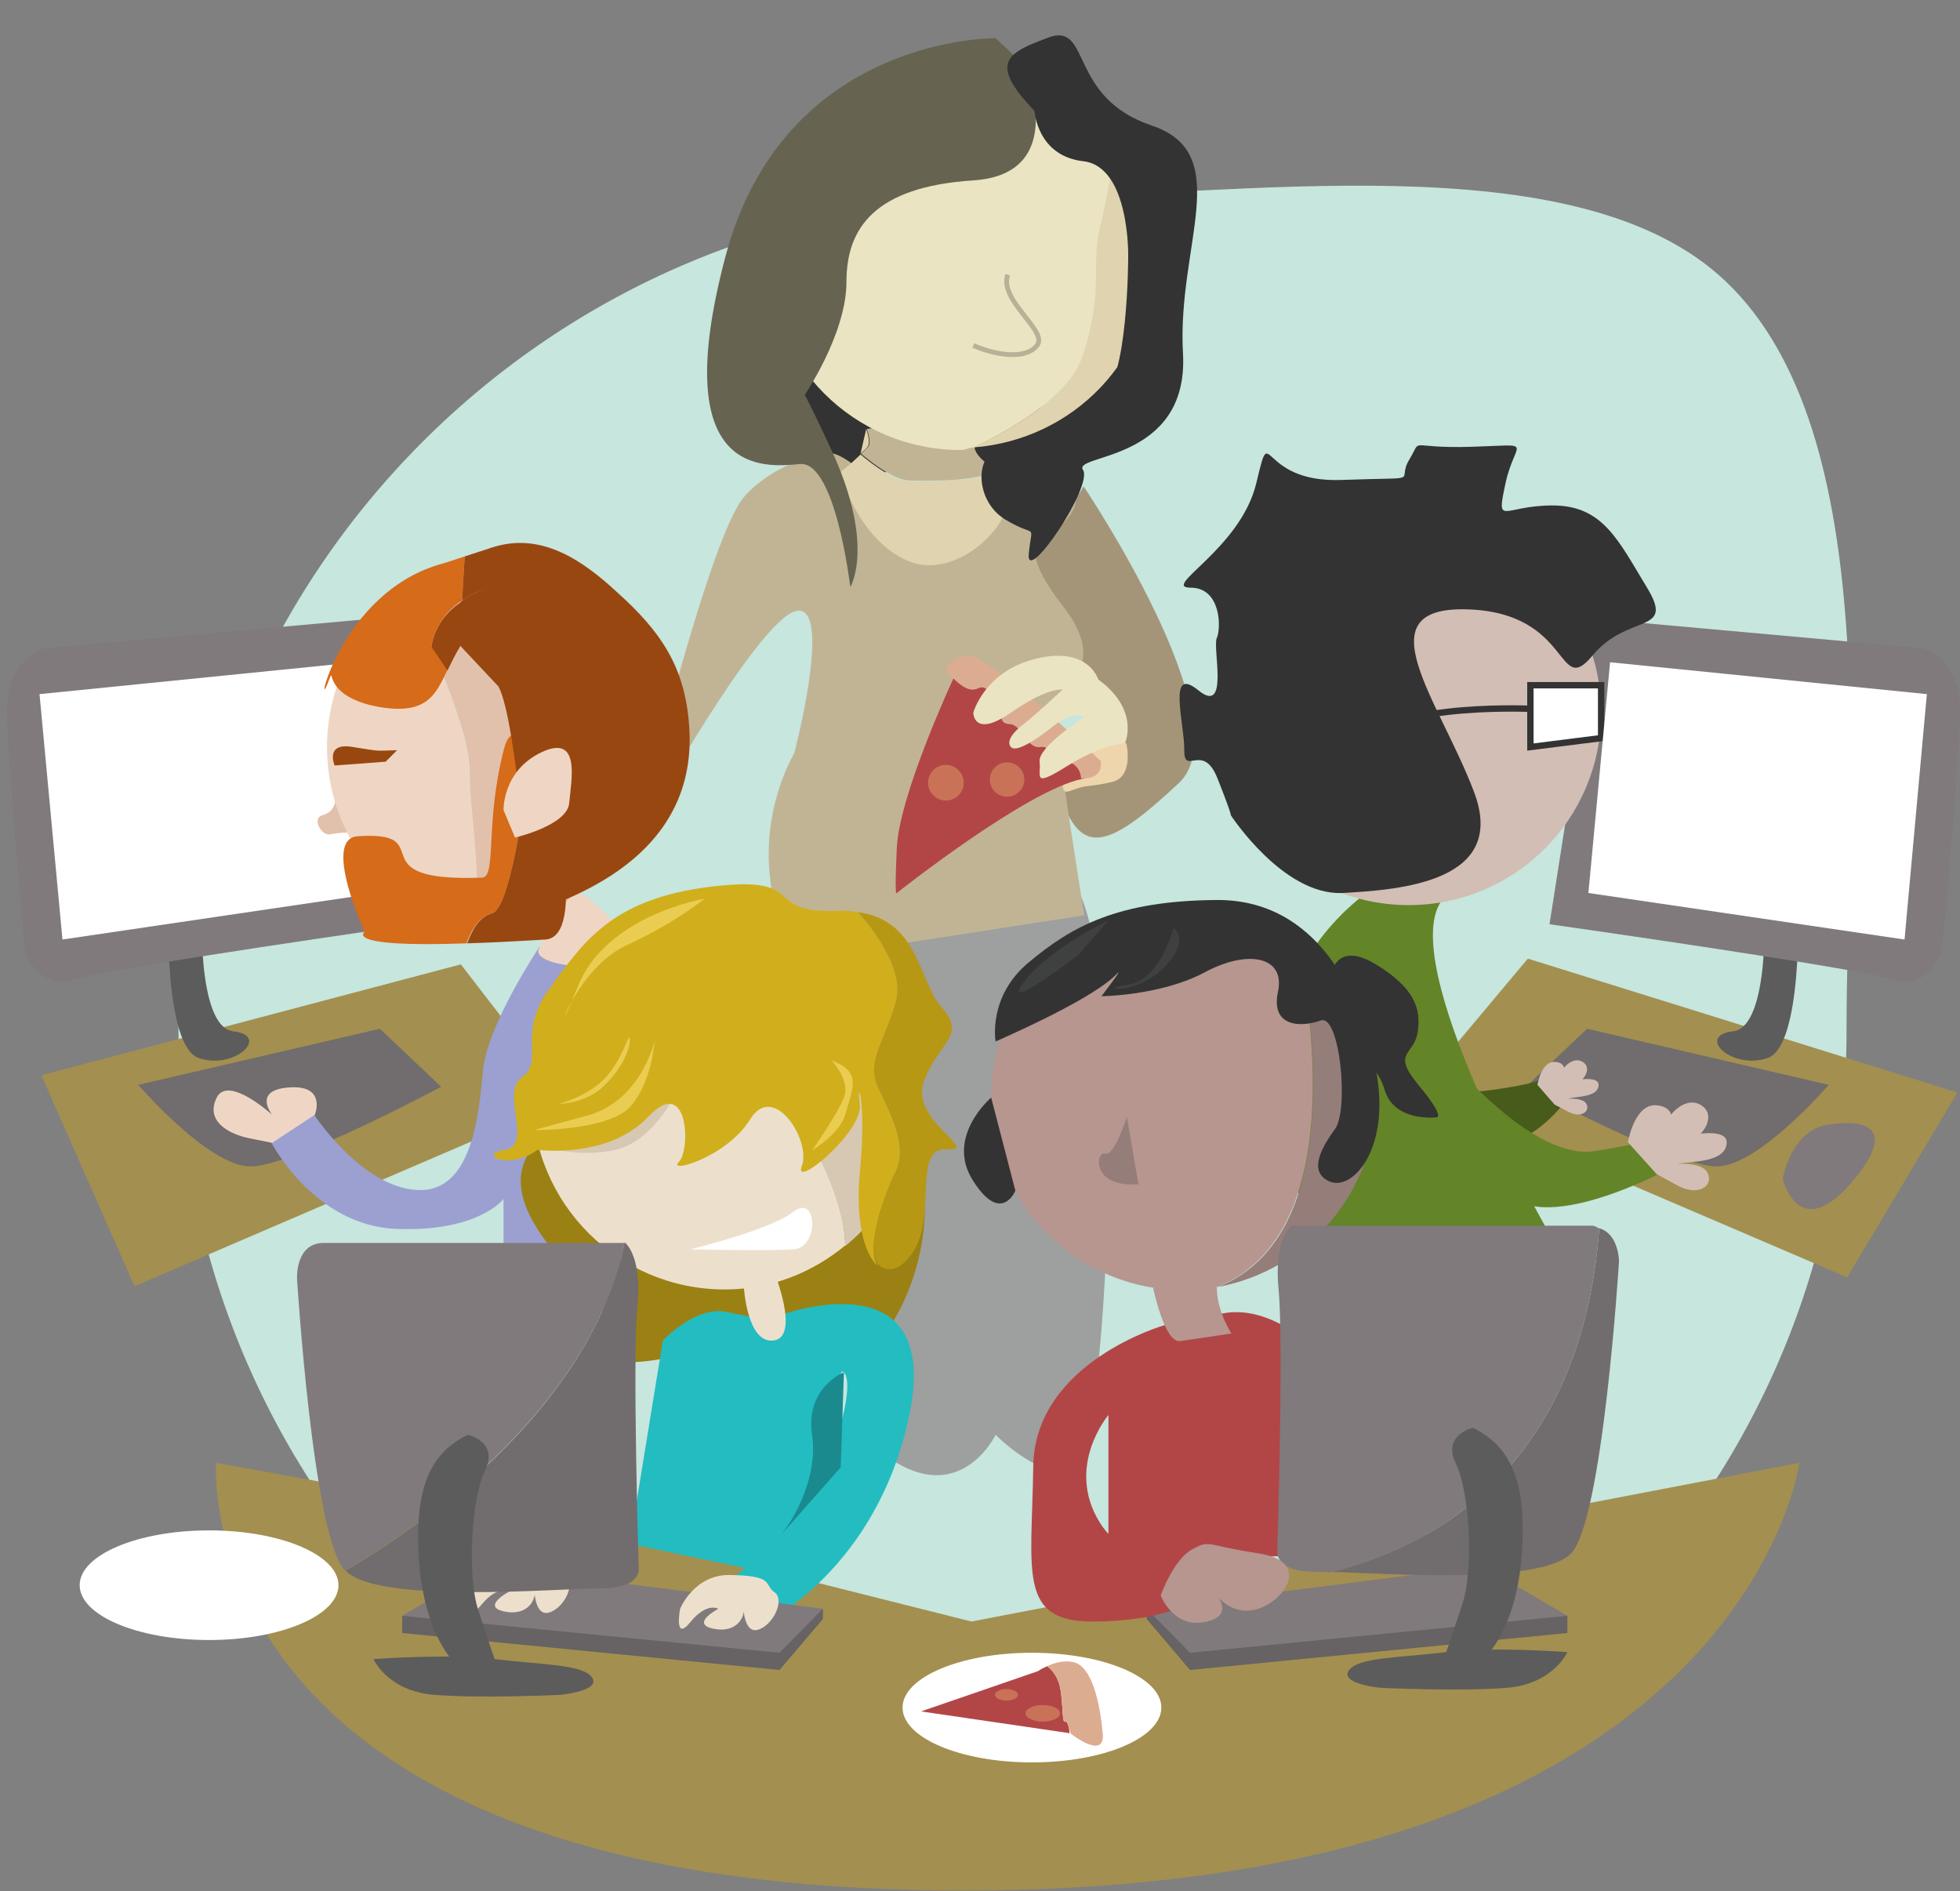 <?xml version="1.0" encoding="utf-8"?>
<!-- Generator: Adobe Illustrator 19.1.0, SVG Export Plug-In . SVG Version: 6.00 Build 0)  -->
<svg version="1.1" id="Layer_1" xmlns="http://www.w3.org/2000/svg" xmlns:xlink="http://www.w3.org/1999/xlink" x="0px" y="0px"
	 viewBox="-176 299 307.5 296.7" style="enable-background:new -176 299 307.5 296.7;" xml:space="preserve">
<rect x="-176" y="299" width="307.5" height="296.7" fill="#808080" stroke="none"/>
<style type="text/css">
	.st0{fill:#C6E6DE;}
	.st1{fill:#9E9F9F;}
	.st2{fill:#A38F4F;}
	.st3{fill:#333333;}
	.st4{fill:#716C6D;}
	.st5{fill:#9BA0D0;}
	.st6{fill:#EFD6C4;}
	.st7{fill:#5C5C5C;}
	.st8{fill:#807A7C;}
	.st9{fill:#FFFFFF;}
	.st10{fill:#648428;}
	.st11{fill:#B6968F;}
	.st12{fill:#957D7A;}
	.st13{fill:#9B8113;}
	.st14{fill:#E1C1AB;}
	.st15{fill:#ECE0CD;}
	.st16{fill:#D7C8B3;}
	.st17{fill:#23BCC1;}
	.st18{fill:#676263;}
	.st19{fill:#B24647;}
	.st20{fill:#475B1B;}
	.st21{fill:#A49579;}
	.st22{fill:#D2BEB5;}
	.st23{fill:#C1B495;}
	.st24{fill:#EED5AB;}
	.st25{fill:#DCAC91;}
	.st26{fill:#EAE4C2;}
	.st27{fill:#E0D3AF;}
	.st28{fill:#FFFFFF;stroke:#333333;stroke-miterlimit:10;}
	.st29{opacity:0.22;fill:none;stroke:#020202;stroke-width:0.75;stroke-miterlimit:10;}
	.st30{fill:#666350;}
	.st31{fill:none;stroke:#333333;stroke-miterlimit:10;}
	.st32{fill:#D66B1A;}
	.st33{fill:#994710;}
	.st34{fill:#877954;}
	.st35{fill:#1A8A8E;}
	.st36{fill:#D1AF1C;}
	.st37{fill:#B79815;}
	.st38{fill:#3F4040;}
	.st39{fill:#C97257;}
	.st40{fill:#EACD50;}
</style>
<path class="st0" d="M113.7,460.8c0,72.3-58.6,130.8-130.8,130.8S-148,533.1-148,460.8S-89.4,330-17.2,330c35.1,0,88.6-9.2,112,13.2
	C119.8,367,113.7,423.6,113.7,460.8z"/>
<path class="st1" d="M-48.6,465.4c0,0,2.5,56.6,13.1,63s15.7-4.3,15.7-4.3s5.7,5.9,11.7,6.3c6,0.4,9.7-83.4,0-93.6
	s-36.2,4.2-36.2,4.2L-48.6,465.4z"/>
<polygon class="st2" points="-154.9,500.8 -87.2,471.7 -103.7,450.3 -169.5,467.7 "/>
<polyline class="st3" points="-25.4,368.3 -24.9,368.8 -18.9,377.1 1.8,360.9 2.5,355.2 -1,354.7 -9.4,361.5 "/>
<polygon class="st3" points="-56,361.5 -43.4,378.9 -33.3,369.6 -40.3,358.1 -52.7,352 "/>
<polygon class="st2" points="113.8,499.4 46.1,470.4 63.7,449.4 131.1,470.4 "/>
<path class="st4" d="M-116.4,460.4l-37.9,8.8c0,0,11,12.8,17.6,12.8c6.6,0,29.9-12.5,29.9-12.5L-116.4,460.4z"/>
<path class="st5" d="M-91.4,447.6c0,0-8.1,12.1-8.8,19.2c-0.7,7.1-1.7,19.4-10.4,18.9c-8.7-0.5-16.1-11.8-16.1-11.8l-6.7,4.4
	c0,0,6.7,13,19.6,13.5s16.8-4.7,16.8-4.7v16.5c0,0,31.6-6.1,32.6-24.1C-62.3,441-91.4,447.6-91.4,447.6z"/>
<path class="st6" d="M-101.1,437.8c0,0,12.2,6.7,9.8,9.8s12.9,4.7,13.1,0c0.2-4.7-8.7-9.8-8.7-9.8H-101.1z"/>
<path class="st7" d="M-144.3,440.6c0,0-1,19.5,4.9,20.2c5.9,0.7,0.2,6.1-5.4,4.2c-5.6-1.9-4.8-24.3-4.8-24.3H-144.3z"/>
<path class="st8" d="M-118,396.1l-51,4.6c0,0-5.9,1.5-5.9,9.7c0,8.2,2.9,38.2,2.9,38.2s2.4,5.9,7.6,4.1s53.8-8.7,53.8-8.7
	L-118,396.1z"/>
<polygon class="st9" points="-116.7,439.1 -166.2,446.4 -169.8,407.9 -120.1,402.9 "/>
<path class="st10" d="M38.4,439.1c0,0-14.8,10-13.9,27.9c0.9,17.9,4.4,21.5,4.4,21.5l2.5,6.7l35.7-2.6c0,0-24.7-43-16.7-52.6
	S38.4,439.1,38.4,439.1z"/>
<g>
	<path class="st11" d="M27.6,447c-5-3.7-11.2-6-17.9-6c-16.7,0-30.2,13.5-30.2,30.2c0,16.7,13.5,30.2,30.2,30.2
		c1.8,0,3.6-0.2,5.3-0.5C34.4,493.1,30.4,460.9,27.6,447z"/>
	<path class="st12" d="M39.9,471.2c0-9.9-4.8-18.6-12.2-24.1c2.7,13.8,6.8,46.1-12.6,53.8C29.1,498.3,39.9,486,39.9,471.2z"/>
</g>
<path class="st13" d="M-91.6,478.4c0,0-5.8,4-0.4,12.9s12.8,11.5,10.6,18.1c-2.2,6.5,15.5,1.7,19.7,0c4.2-1.7,22.7-1.9,22.8,0
	c0.1,1.9,9-9,7.9-23.6c-1.1-14.6-5.7-28.7-17.6-27.1C-60.5,460.2-91.6,478.4-91.6,478.4z"/>
<path class="st14" d="M-124.2,421.1c0,0,2.5,4.7-1.2,5.8c-1.8,0.5-0.1,3.3,1.2,3c3.9-0.7,4.3,0.2,4.3,0.2L-124.2,421.1z"/>
<path class="st2" d="M-72.1,541.2l48.5,12.2l129.9-24.9c0,0-8.7,67.1-131.1,67.1s-117.3-67.1-117.3-67.1L-72.1,541.2z"/>
<g>
	<path class="st15" d="M-60.4,463.9l-25.2-11.8c-4.2,5.2-6.9,11.7-6.9,19c0,16.7,13.5,30.2,30.2,30.2c7.2,0,13.7-2.6,18.9-6.9
		c0-9.5-9.3-23.2-9.3-23.2L-60.4,463.9z"/>
	<path class="st16" d="M-32.1,471.2c0-16.7-13.5-30.2-30.2-30.2c-9.4,0-17.8,4.4-23.3,11.2l25.2,11.8l7.7,7.3c0,0,9.3,13.8,9.3,23.2
		C-36.6,488.9-32.1,480.6-32.1,471.2z"/>
</g>
<path class="st17" d="M-52.8,505.1c0,0,24.5-8.7,19.5,15.7c-5,24.4-22.7,32.8-22.7,32.8l-8.3-4.6c0,0,11.8-8.2,15.8-15.6
	c4-7.3,6.6-17.3,4.9-19.1c-1.8-1.8-0.3,18.8-0.3,18.8l-10,13l-23.3-4.9l5.2-31.9c0,0,5.1-5.4,9.8-4.5s7.2,1.5,7.2,1.5L-52.8,505.1z"
	/>
<polygon class="st18" points="3.9,553 10.7,561 69.9,555.2 69.9,552.5 3.9,551.4 "/>
<polygon class="st8" points="3.9,551.4 10.7,558.3 69.9,552.5 56.6,544.7 "/>
<polygon class="st18" points="-46.9,553 -53.7,561 -112.9,555.2 -112.9,552.5 -46.9,551.4 "/>
<polygon class="st8" points="-46.9,551.4 -53.7,558.3 -112.9,552.5 -99.6,544.7 "/>
<path class="st19" d="M6.7,506.9c0,0-20.4,5.8-20.6,22.2c-0.2,16.5-2.5,24.4,9.5,24.3c12-0.1,15.1-3.3,15.1-3.3l2.2-8.8
	c0,0-11,5.3-16.4-3.5c-5.4-8.8,1.4-16.8,1.4-16.8V544l40.5-1.3l-5.6-29.6c0,0-8.2-9.9-17.2-8C6.7,506.9,6.7,506.9,6.7,506.9z"/>
<path class="st4" d="M73,460.4l37.9,8.8c0,0-11,12.8-17.6,12.8c-6.6,0-29.9-12.5-29.9-12.5L73,460.4z"/>
<path class="st20" d="M52.6,468.7c0,0-3.3,2.6,6.2,1.2s6.4-2,6.4-2l3.9,4.5c0,0-8,10.2-12.4,2.8S52.6,468.7,52.6,468.7z"/>
<path class="st10" d="M48.4,461.6c0,0,14.9,19.6,25.7,18s7.3-2.3,7.3-2.3l4.4,5.1c0,0-20.8,11.3-25.9,2.9
	C54.8,477,48.4,461.6,48.4,461.6z"/>
<path class="st3" d="M-20.5,471.2c0,0-7.3,6.2-2.8,13.1c4.4,6.9,6.6,1.5,6.6,1.5L-20.5,471.2z"/>
<path class="st7" d="M100.8,440.6c0,0,1,19.5-4.9,20.2s-0.2,6.1,5.4,4.2s4.8-24.3,4.8-24.3H100.8z"/>
<path class="st8" d="M74.6,396.1l51,4.6c0,0,5.9,1.5,5.9,9.7c0,8.2-2.9,38.2-2.9,38.2s-2.4,5.9-7.6,4.1S67.1,444,67.1,444
	L74.6,396.1z"/>
<path class="st21" d="M-6,375.3c0,0,25,37.1,15,46.5c-10,9.4-14.3,11.1-17.4,5.1s2.7-15.4,2.7-15.4s-1.4-15.9-6.6-16.3
	c-5.1-0.4-3.5-14.5,0-14.6C-8.7,380.5-6,375.3-6,375.3z"/>
<circle class="st22" cx="45" cy="410.8" r="30.2"/>
<path class="st23" d="M-47.4,370.2c0,0-7.4,1.6-11.9,6.8s-12.6,36.7-12.6,36.7v9.4c0,0,16-28.3,21.2-28.3s-0.7,22.4-0.7,22.4
	s-3.9,6.4-4,15.4c-0.1,9,3.6,17.1,3.6,17.1l45.9-7.1c0,0-3.9-24.7-4.5-30s9.1-8.3,1.3-18.3s-3.1-10.8-3.1-10.8s9.1-5.6,2.8-9.3
	c-7.6-4.5-9.3,4.5-18.9,4.5S-42.6,368.5-47.4,370.2z"/>
<path class="st24" d="M0.7,415.6c0,0,1.3,5.3-2.3,6.1s-3.5,0.4-5.4,1c-1.9,0.6-2.3,1.2-2.3-1.5s-0.7-6.3,2.9-6.3
	S0.7,415.6,0.7,415.6z"/>
<path class="st19" d="M-26.4,405.4c0,0-8.5,18.2-8.9,26.6c-0.4,8.4,0,7.1,0,7.1s20.3-16.1,29.1-17.9s-17.1-16.5-17.1-16.5
	L-26.4,405.4z"/>
<path class="st25" d="M-3.3,418.4c0,0-17.5-16.6-20.7-16.5c-3.2,0.1-3.9,2.5-3.4,2.7c0.6,0.2,2.8,3.4,4.8,2.4c2-0.9,2,2.2,2,2.2
	s-0.6,0.1,0.8,0.9c1.5,0.8,0.2,2.4,2.2,2.5s2.6,3.9,4.8,3.6c2.2-0.3,0.2,2.2,3.3,2.2s3.1,2.7,3.1,2.7S-2.9,421.5-3.3,418.4z"/>
<path class="st26" d="M-3.7,405.6c0,0-1.5-5.2-9.6-3.3c-8.2,1.9-10,8.5-10,8.5s0,4.1,5.9,0s8.1-3.6,8.1-3.6s-4.5,4.2-6.1,5.4
	s-2.8,2.7-2,3.6c0.8,0.9,3.8-1,6.8-3.4c3.1-2.4,4.7-1.3,4.7-1.3s-7.3,4.7-7,7c0.3,2.2-1.3,4.2,4.3,0.7c5.6-3.5,9.1-3.6,9.1-3.6
	S2.9,410.4-3.7,405.6z"/>
<g>
	<path class="st23" d="M-21.9,365.9c0.6-0.8,0-1.7-0.9-2.6c-4.3,0.5-8.2,1.5-8.2,1.5l-9,1.5c0.4,1.2,0.6,2.3,0.2,2.8
		c-0.4,0.4-0.7,0.7-1.1,1.1c2.4,2,5.5,4.2,7.7,4.2c2.5,0,8.4,0.3,13.5-1.3C-22.2,370.6-24.7,369.9-21.9,365.9z"/>
	<path class="st27" d="M-41,370.2c0.4-0.4,0.8-0.7,1.1-1.1c0.4-0.5,0.2-1.6-0.2-2.8"/>
	<path class="st27" d="M-33.3,374.5c-2.2,0-5.3-2.2-7.7-4.2c-1.6,1.6-3.3,2.9-3.3,2.9s3.1,10.8,11,13.9c7.8,3.1,17.5-6.9,15.1-11.7
		c-0.5-0.9-1-1.5-1.6-2.1C-24.9,374.7-30.8,374.5-33.3,374.5z"/>
</g>
<polygon class="st28" points="64.1,416.2 75.2,414.8 75.2,406.5 64.1,406.5 "/>
<g>
	<path class="st26" d="M-6,354.6c3.3-10.5,1.1-14.1,2.8-20.6c0.7-2.6,1.5-7.1,2.2-11.6c-5.5-7.8-14.1-13.2-24.3-13.2
		c-16.7,0-30.2,13.5-30.2,30.2c0,16.7,13.5,30.2,30.2,30.2c0.8,0,1.4-0.4,2.1-0.4C-16.6,366-8,360.9-6,354.6z"/>
	<path class="st27" d="M4.8,339.4c0-6.4-2.5-12-5.9-16.9c-0.7,4.5-1.5,9-2.2,11.6c-1.7,6.5,0.6,10.1-2.8,20.6
		c-2,6.3-10.7,11.4-17.2,14.5C-7.6,368,4.8,355.3,4.8,339.4z"/>
</g>
<path class="st29" d="M-17.9,342.1c-1.4,4.1,6.4,8.8,4.6,11.1c-1.8,2.3-6.6,1.5-10,0"/>
<path class="st30" d="M-15.3,309.2c0,0,7.5,17.1-8,18.1c-15.5,1-19.9,7.5-19.9,15.9s-6.9,18.3-6.9,18.3s-2.5-7.1,4.5,8
	s3,21.6,3,21.6s-2.3-19.8-7.9-19.3c-5.5,0.5-20.9,2.3-11.7-32.5s42.4-34.3,42.4-34.3L-15.3,309.2z"/>
<path class="st3" d="M-13.7,316.4c0,0,0.4,7.1,7.7,7.9c7.3,0.9,7,15,7,15s0,20-4.3,22.1c-4.3,2.1-10.1,8.2-15,8
	c-4.8-0.2-5.1,8,0,11.1c5.1,3.1,4.2,0.2,3.7,5.4c-0.5,5.1,10.2-10.7,8.5-13.2c-1.6-2.5,16.6-1.2,15.7-18.2c-1-17,8.2-31.4-4.9-35.8
	c-13.1-4.4-9.5-16-16-13.9C-17.6,307.2-21.3,308.5-13.7,316.4z"/>
<g>
	<path class="st6" d="M-102.3,420.1c0.1-6-5.7-19.2-9.9-28.2c-7.5,5.5-12.5,14.3-12.5,24.3c0,14.1,9.7,25.8,22.8,29.2
		C-100,437.4-102.3,426.2-102.3,420.1z"/>
	<path class="st14" d="M-94.5,386c-6.6,0-12.7,2.2-17.7,5.9c4.3,9,10,22.2,9.9,28.2c-0.1,6.1,2.3,17.4,0.4,25.3
		c2.4,0.6,4.9,1.7,7.4,1c3.8-1,17.3-13.6,17.3-30.3C-77.2,399.4-77.8,386-94.5,386z"/>
</g>
<path class="st3" d="M17.1,426.9c0,0,8.2,12.6,17.5,12.2c9.3-0.5,26.1-1.8,20.6-16c-5.4-14.2-17.5-29-1-28.5
	c16.5,0.5,14,14,19.6,7.3c5.6-6.8,13.1-3.3,8.6-10.7s-6.9-12.9-14.8-12.9s-8.9,3.5-7.4-3.5c1.5-6.9,4.9-6-5.4-5.7
	c-10.4,0.3-7.5-1.6-9.7,2c-2.2,3.7,2.8,2.7-10.6,3.2s-10.9-9.9-13.4,0.5S6,391.2,10.8,391.2s4.8,6.4,4.1,7.9
	c-0.7,1.5,2,12.2-2.9,8.2s-2.2,5-2.2,9.3c-0.1,4.3,2.9-1.3,5.2,4.5S17.1,426.9,17.1,426.9z"/>
<path class="st31" d="M64.1,410.2c0,0-26-1.1-25.7,7.1"/>
<path class="st9" d="M-67.7,495c0,0,12.5-3,16.2-5.9s4.1,5.6,0,5.9S-67.7,495-67.7,495z"/>
<path class="st3" d="M-19.8,462.4C-8.1,457.2-2.9,453.9-1,452c1.8-1.9-2.2,3.3-2.2,3.3s9.3-0.1,16.1-3.7c6.8-3.7,12.8-2.6,11.6,3
	s3.7,5.6,6.7,4.5c3-1.1,4.5,14.1,2.2,17.1c-2.2,3-4.2,6.8-0.7,8.2c3.5,1.4,9.5-5.1,7.2-17.4c-2.3-12.3-9.4-26.9-25-26.8
	c-15.6,0.1-22.8,4.2-29.4,9.7C-21.1,455.3-19.8,462.4-19.8,462.4z"/>
<g>
	<path class="st32" d="M-98.8,442.3c2.7-0.7,5-16.3,6.1-25.3c-1.7-3-3.3-4-4.2-0.6c-3.1,11.8-1.1,20.2-3.5,20.3
		c-20,0.7-6.3-7.4-19.5-6.5c-5.6,0.4,1.1,15,1.1,15s-3.5,2.5,16,1.8C-102.1,445-100.9,442.8-98.8,442.3z"/>
	<path class="st33" d="M-92.7,417c-1.1,9-3.4,24.6-6.1,25.3c-2,0.5-3.2,2.7-3.9,4.7c3.4-0.1,7.3-0.3,12.3-0.6
		C-84,445.9-88.5,424.6-92.7,417z"/>
</g>
<path class="st34" d="M-84.1,414.8c0,0-6.6,1.8-7.6,6.3c-0.9,4.5,0,18.9,0,18.9l5.8-3.2c0,0-1.3-18.2,1.8-19.5
	C-81,416-84.1,414.8-84.1,414.8z"/>
<path class="st33" d="M-113.7,416.7c-3.8,0.1-2.4,0.2-6.9-0.5c-4.5-0.8-2.9,2.9-2.9,2.9l8-0.6L-113.7,416.7z"/>
<g>
	<path class="st4" d="M74.9,491.7c-2.9,39.4-28.5,50.7-42.1,53.9c9.2,0.3,33,2,37.7-2.9c5-5.3,7.5-45.8,7.5-45.8
		S78,492.6,74.9,491.7z"/>
	<path class="st8" d="M74.9,491.7c-0.4-0.1-0.6-0.4-1.1-0.4c-4.5,0-47.2,0-47.2,0s-2.8,2-2,10.1c0.8,8.1-0.2,40.8-0.2,40.8
		s-0.7,3.4,6,3.4c0.6,0,1.5,0,2.3,0.1C46.4,542.4,72,531.1,74.9,491.7z"/>
</g>
<path class="st7" d="M55.1,523c0,0-4.9,1.1-2.7,5.6c2.2,4.5,2.8,16.5,1.1,21.8c-1.7,5.3-3.1,9.2-3.1,9.2s2.2,3.9,6.1,0
	c3.9-3.9,6.4-10.9,6.4-20.7C62.9,529.1,59.5,525.2,55.1,523z"/>
<path class="st7" d="M69.9,558.2c0,0-2.2,5-9.5,5.6s-19.8,0-19.8,0s-6.4-0.6-5-2.7c1.4-2.1,7.8-2,15.3-2.9
	C58.3,557.3,69.9,558.2,69.9,558.2z"/>
<polygon class="st9" points="73.2,439.1 122.8,446.4 126.3,407.9 76.6,402.9 "/>
<path class="st22" d="M79.4,478.2c0,0,1-6,4.4-5.8c3.3,0.2,2.5,3.1,1.8,2.9c-0.7-0.2,2.4-4.7,5.3-2.9c2.9,1.8-0.5,6.2-3.2,5.8
	c-2.7-0.4,7.2-3,7.2,0c0,3.1-5.2,3-7.2,3.3s3.2-0.5,4.2,1.5s-1.4,3.8-4.7,2c-3.3-1.8-3.3-1.8-3.3-1.8L79.4,478.2z"/>
<path class="st22" d="M65.2,469.2c0,0,0.6-3.7,2.7-3.6c2.1,0.1,1.5,1.9,1.1,1.8c-0.4-0.1,1.5-2.9,3.3-1.8s-0.3,3.8-2,3.6
	c-1.7-0.3,4.5-1.9,4.5,0c0,1.9-3.2,1.8-4.5,2.1c-1.3,0.2,2-0.3,2.6,0.9c0.6,1.2-0.9,2.3-2.9,1.2c-2.1-1.1-2.1-1.1-2.1-1.1
	L65.2,469.2z"/>
<path class="st8" d="M111.3,475.4c-6.2,0.4-7.6,8.5-7.6,8.5s2.5,10.8,11.3,0C123.8,473.1,111.3,475.4,111.3,475.4z"/>
<path class="st3" d="M32.8,452.1c0,0,0.6-5.6,6.9-1.9c6.3,3.8,7.3,7.1,6.7,10.8s-4.2,3,0.2,8.3s2.7,5,2.7,5s-6.6,0.8-8.1-4.4
	s-5.8-4.2-5.8-10.4"/>
<path class="st11" d="M14.9,500.9c0,3.9,2.3,7.3,2.3,7.3s-5.8,0.9-8.1,1.2c-2.4,0.3-4.2-8.4-4.2-8.4L14.9,500.9z"/>
<path class="st11" d="M6.1,549.3c0,0,1.9,5.1,6.8,4.2c4.9-0.9,2-4.2,2-4.2s2.4,3.4,6.5,2.1c4.1-1.3,8.5-7.4,0-8.7s-7.5-2.2-10.4-0.6
	C8.1,543.7,6.1,549.3,6.1,549.3z"/>
<path class="st15" d="M-59.3,500.9c0,0,0.5,9,4.7,8.4c4.2-0.6,0-10.9,0-10.9"/>
<path class="st15" d="M-61.5,546.1c-5.6-0.1-7.8,5.3-7.8,5.3s-1,5.3,1.6,2.1c2.6-3.2,4.4-2.1,4.4-2.1s-4.4,2.3-0.9,3.1
	c3.5,0.8,5-1.5,4.9-3.1c-0.1-1.6-0.3,4,2.2,3.3c2.4-0.7,4.3-4.7,2.6-5.9S-54.4,546.2-61.5,546.1z"/>
<path class="st15" d="M-94.3,543.4c-5.6-0.1-7.8,5.3-7.8,5.3s-1,5.3,1.6,2.1c2.6-3.2,4.4-2.1,4.4-2.1s-4.4,2.3-0.9,3.1
	s5-1.5,4.9-3.1c-0.1-1.6-0.3,4,2.2,3.3s4.3-4.7,2.6-5.9C-89,544.9-87.2,543.4-94.3,543.4z"/>
<g>
	<path class="st4" d="M-121.8,545.4c5,5.3,33.2,2.8,40,2.8s6-3.4,6-3.4s-1-32.7-0.2-40.8c0.8-8.1-2-10.1-2-10.1
		C-84.2,525-121.8,545.4-121.8,545.4z"/>
	<path class="st8" d="M-129.4,499.6c0,0,2.5,40.5,7.5,45.8c0,0,37.6-20.4,43.9-51.4c0,0-42.7,0-47.2,0
		C-129.7,494-129.4,499.6-129.4,499.6z"/>
</g>
<path class="st7" d="M-102.6,524.1c0,0,4.9,1.1,2.7,5.6c-2.2,4.5-2.8,16.5-1.1,21.8s3.1,9.2,3.1,9.2s-2.2,3.9-6.1,0
	c-3.9-3.9-6.4-10.9-6.4-20.7S-107.1,526.3-102.6,524.1z"/>
<path class="st7" d="M-117.4,559.3c0,0,2.2,5,9.5,5.6c7.3,0.6,19.8,0,19.8,0s6.4-0.6,5-2.7s-7.8-2-15.3-2.9
	C-105.9,558.4-117.4,559.3-117.4,559.3z"/>
<path class="st12" d="M0.8,474.2c0,0-2,6.3-3.4,5.8c-1.4-0.6-2.5,5.3,5.2,4.8"/>
<path class="st6" d="M-126.6,473.9c0,0,1.9-4.7-4-4.3c-5.9,0.4-2.7,4.3-2.7,4.3s-6.9-6.3-8.7-2.7c-1.8,3.6,1.7,5.7,5.2,6.4
	s3.5,0.7,3.5,0.7L-126.6,473.9z"/>
<ellipse class="st9" cx="-14.1" cy="566.9" rx="20.3" ry="8.6"/>
<ellipse class="st9" cx="-143.2" cy="547.7" rx="20.3" ry="8.6"/>
<path class="st16" d="M-91.6,478.4c0,0,5,2.4,11.7,1.1c6.7-1.2,10.4-9.9,10.4-9.9L-91.6,478.4z"/>
<path class="st35" d="M-43.6,514.3c0,0-6.1,2.4-5,9.8s-3.8,14.7-5.3,16.2c-1.5,1.5,0,0,0,0l9.8-11.1L-43.6,514.3z"/>
<g>
	<path class="st36" d="M-35.5,482.7c1.7-3.5-0.3-8-2.5-12.5c-2.2-4.5,0.4-7,2.5-13.9c1.5-4.9-3.1-11-5.9-14.2
		c-0.9-0.1-1.8-0.3-2.9-0.2c-12.7,0.5-4.3-5.7-20.1-3.8c-15.8,1.9-20.2,8.9-25.4,16c-5.2,7.1-0.7,11.4-4.3,13.9
		c-3.5,2.4,1.9,10.6-2.7,11.4c-4.5,0.7,0.7,3.3,5.1,0c0,0,11.1,1.5,17.4-5.2c6.3-6.7,6.7,5.2,4.8,7.1c-1.9,1.9,7.5-0.7,11.2-6.7
		s9.6,3.4,8.1,7.3c-1.5,3.9,9.6-5.3,9.1-9.6c-0.6-4.3,1.1-1.2,0,10.6c-0.7,7.3,0.6,12.8,2.8,14.7C-40.3,494.6-37.1,486.2-35.5,482.7
		z"/>
	<path class="st37" d="M-31,468.5c2.5-6.3,6.7-7,2.7-11.5c-3.6-4.1-3.5-13.6-13.1-14.9c2.8,3.2,7.4,9.3,5.9,14.2
		c-2.1,6.9-4.8,9.4-2.5,13.9c2.2,4.5,4.2,9,2.5,12.5c-1.7,3.5-4.8,11.9-2.7,14.7c1.4,1.2,3.1,1,4.9-1.2c4.7-5.7,0.2-17.2,5.8-16.9
		S-33.5,474.8-31,468.5z"/>
</g>
<g>
	<path class="st32" d="M-103.5,393.2l0.4-6.9c-1.3,0.4-2.6,0.9-4.1,1.3c-15.2,4.6-19.3,23.2-17.5,18.9c1.8-4.3-1.8,1.6,8.1,3.4
		c7.5,1.3,8.9-1.8,10.8-5.8l-2.5-3.7C-108.3,400.5-108,396.1-103.5,393.2z"/>
	<path class="st33" d="M-79.2,391.9c-5.2-4.8-11.9-9.7-19.9-6.9l0,0c0,0,4.8,4.4-2.3,7c-1,0.4-1.6,0.9-2.3,1.4l-0.4,7.1
		c0.1-0.1,0.1-0.2,0.2-0.3l6.1,6.5c3,5.5,4.9,37,5.7,35.6c0.8-1.4,26.1-6.6,24.2-29.7C-68.6,403.5-72.4,398-79.2,391.9z"/>
	<path class="st33" d="M-101.1,391.9c7.1-2.6,2.3-7,2.3-7l0,0c-1.3,0.4-2.7,0.9-4.3,1.4l-0.4,6.9
		C-102.7,392.8-102.1,392.2-101.1,391.9z"/>
	<path class="st33" d="M-108.3,400.5l2.5,3.7c0.6-1.2,1.2-2.5,2-3.8l0.4-7.1C-108,396.1-108.3,400.5-108.3,400.5z"/>
</g>
<path class="st6" d="M-95.2,430.4c0,0,8.2-1.9,8.5-5.4c0.3-3.5,1.9-10.9-4.3-8s-6,9.1-6,9.1L-95.2,430.4z"/>
<path class="st38" d="M-2.1,443.4c0,0-8.9,4.1-13.2,9.6s8.4-4.1,8.4-4.1L-2.1,443.4z"/>
<path class="st38" d="M8.1,444.6c0,0-2,8.2-7.2,8.9s1.3,1.8,5.7-2.7S8.1,444.6,8.1,444.6z"/>
<ellipse class="st39" cx="-27.6" cy="421.8" rx="2.8" ry="2.8"/>
<circle class="st39" cx="-18" cy="421.3" r="2.7"/>
<g>
	<path class="st19" d="M-8.9,569.1c-0.6,0.4-0.2-4.3-1.1-6.4c-0.4-1.1-1.1-1.8-1.7-2.3c-0.9,0.4-1.5,0.8-1.5,0.8l-18.3,6.3l23.2,3.4
		c0,0,0.1,0,0.1,0.1C-8.2,570-8.6,568.9-8.9,569.1z"/>
	<path class="st25" d="M-3,570.9c-0.4-4.4-1.6-10.4-4.5-11.1c-1.6-0.4-3.1,0.1-4.2,0.6c0.6,0.5,1.3,1.3,1.7,2.3
		c0.9,2.1,0.5,6.8,1.1,6.4c0.3-0.2,0.6,0.9,0.9,1.9C-7.1,571.7-2.6,574.9-3,570.9z"/>
</g>
<ellipse class="st39" cx="-12.4" cy="567.8" rx="2.7" ry="1.3"/>
<ellipse class="st39" cx="-18.1" cy="564.9" rx="1.8" ry="0.9"/>
<path class="st40" d="M-65.5,440c0,0-15.5,2.6-19.9,13.9c-4.5,11.3-0.8-2.6,7.5-6.5C-69.7,443.6-65.5,440-65.5,440z"/>
<path class="st40" d="M-73.3,462.3c0,0-2.1,9.4-10.5,11.7c-8.4,2.3-8.4,2.3-8.4,2.3s11.5,0.1,15-3.6
	C-73.7,468.9-73.3,462.3-73.3,462.3z"/>
<path class="st40" d="M-88.3,472.2c0,0,4.1-0.1,6.8-2.6c2.7-2.5,4.3-5.6,4.3-7.4c0-1.8-0.8,2.3-3.4,5.4
	C-83.1,470.8-88.3,472.2-88.3,472.2z"/>
<path class="st40" d="M-45.5,465.4c0,0,3,3.2,1.9,5.8c-1,2.6-5,8.3-5,8.3s4.3-2.6,5.2-5.6s1.6-5,0.9-6.3
	C-43.1,466.2-45.5,465.4-45.5,465.4z"/>
</svg>
